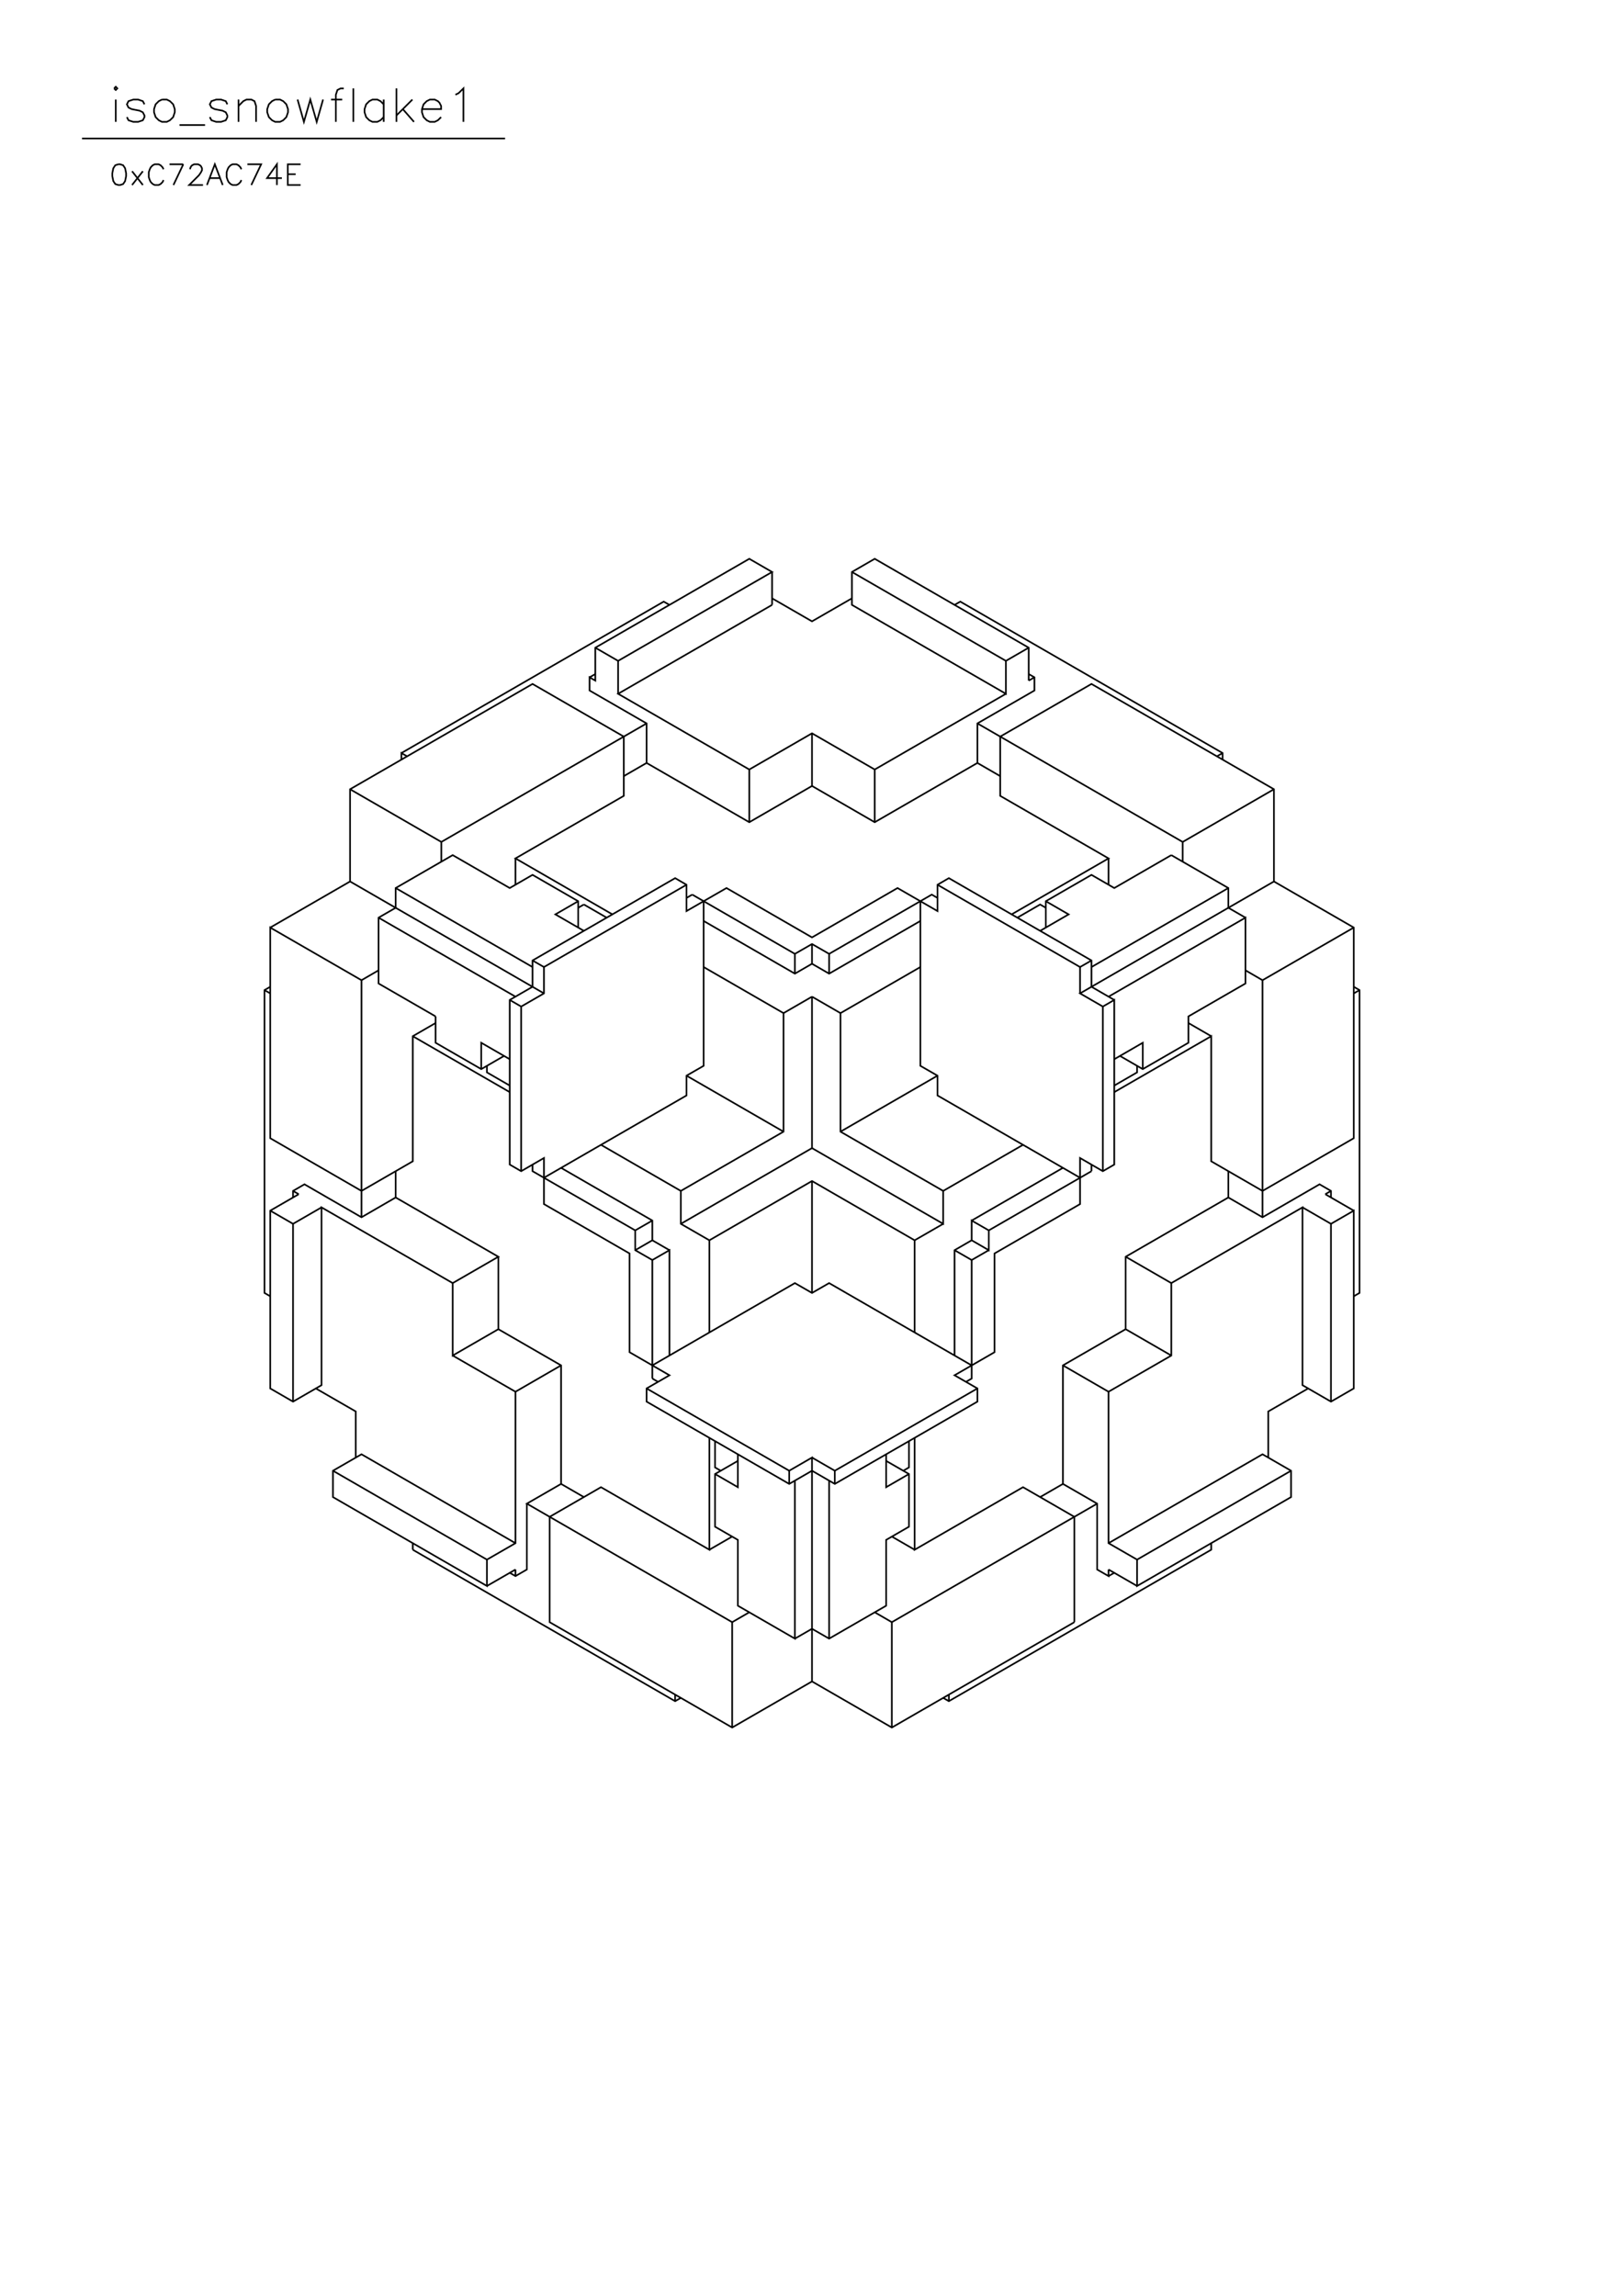 <?xml version="1.0" standalone="no"?>
<svg width="29.7cm" height="42cm" version="1.1" xmlns="http://www.w3.org/2000/svg" viewBox="0.0 0.0 29.7 42">
<path d="M7.341 13.774L12.138 11.004L12.243 11.064" stroke-width="0.03" stroke="#000000" fill="none"/>
<path d="M11.304 12.088L14.12 10.462L13.703 10.221L10.887 11.847L10.887 12.449L10.782 12.389L10.782 12.63L11.825 13.232L11.825 13.955L13.703 15.039L14.85 14.376L15.997 15.039L17.875 13.955L17.875 13.232L18.918 12.63L18.918 12.389L18.813 12.329" stroke-width="0.03" stroke="#000000" fill="none"/>
<path d="M18.813 12.449L18.918 12.389" stroke-width="0.03" stroke="#000000" fill="none"/>
<path d="M18.813 12.449L18.813 11.847L15.997 10.221L15.58 10.462L15.58 11.064L18.396 12.69L18.396 12.088L18.813 11.847" stroke-width="0.03" stroke="#000000" fill="none"/>
<path d="M18.396 12.088L15.58 10.462" stroke-width="0.03" stroke="#000000" fill="none"/>
<path d="M15.58 10.944L14.85 11.365L14.12 10.944" stroke-width="0.03" stroke="#000000" fill="none"/>
<path d="M14.12 11.064L11.304 12.69L13.703 14.075L14.85 13.413L15.997 14.075L18.396 12.69" stroke-width="0.03" stroke="#000000" fill="none"/>
<path d="M17.875 13.232L21.629 15.4L21.629 15.761" stroke-width="0.03" stroke="#000000" fill="none"/>
<path d="M21.421 15.641L20.378 16.243L19.961 16.002L19.126 16.484L19.126 16.966" stroke-width="0.03" stroke="#000000" fill="none"/>
<path d="M19.022 17.026L19.543 16.725L19.126 16.484" stroke-width="0.03" stroke="#000000" fill="none"/>
<path d="M19.126 16.604L19.022 16.544L18.605 16.785" stroke-width="0.03" stroke="#000000" fill="none"/>
<path d="M18.5 16.725L20.273 15.701L18.292 14.557L18.292 13.473L19.961 12.51L23.298 14.436L23.298 16.123L19.752 18.17L20.169 18.411L20.378 18.29L20.378 21.301L20.169 21.422L19.752 21.181L19.752 22.024L18.188 22.927L18.188 24.733L17.457 25.155L17.875 25.396L17.875 25.637L15.267 27.142L14.85 26.901L14.433 27.142L11.825 25.637L11.825 25.396L12.243 25.155L11.513 24.733L11.513 22.927L9.948 22.024L9.948 21.181L9.531 21.422L9.322 21.301L9.322 18.29L9.739 18.049L9.739 17.568L12.347 16.062L12.555 16.183L12.555 16.664L13.286 16.243L14.85 17.146L16.414 16.243L17.145 16.664L17.145 16.183L17.353 16.062L19.961 17.568L19.961 18.049L20.378 18.29" stroke-width="0.03" stroke="#000000" fill="none"/>
<path d="M20.273 18.23L22.777 16.785L22.777 17.989L21.734 18.591L21.734 19.073L20.899 19.555L20.482 19.314" stroke-width="0.03" stroke="#000000" fill="none"/>
<path d="M20.378 19.374L20.899 19.073L20.899 19.555" stroke-width="0.03" stroke="#000000" fill="none"/>
<path d="M20.795 19.495L20.795 19.615L20.378 19.856" stroke-width="0.03" stroke="#000000" fill="none"/>
<path d="M20.378 19.976L22.151 18.953L22.151 21.241L23.089 21.783L24.758 20.819L24.758 16.966L23.298 16.123" stroke-width="0.03" stroke="#000000" fill="none"/>
<path d="M22.777 16.785L22.464 16.604L22.464 16.243L21.421 15.641" stroke-width="0.03" stroke="#000000" fill="none"/>
<path d="M21.629 15.4L23.298 14.436" stroke-width="0.03" stroke="#000000" fill="none"/>
<path d="M22.359 13.895L22.359 13.774L17.562 11.004L17.457 11.064" stroke-width="0.03" stroke="#000000" fill="none"/>
<path d="M17.875 13.955L18.292 14.196" stroke-width="0.03" stroke="#000000" fill="none"/>
<path d="M17.145 16.183L19.752 17.688L19.961 17.568" stroke-width="0.03" stroke="#000000" fill="none"/>
<path d="M19.961 17.688L22.464 16.243" stroke-width="0.03" stroke="#000000" fill="none"/>
<path d="M22.777 17.748L23.089 17.929L24.758 16.966" stroke-width="0.03" stroke="#000000" fill="none"/>
<path d="M24.758 18.049L24.863 18.11L24.863 23.649L24.758 23.71" stroke-width="0.03" stroke="#000000" fill="none"/>
<path d="M24.341 22.385L24.758 22.144L24.758 25.396L24.341 25.637L23.82 25.336L23.82 22.084L21.421 23.469L21.421 24.794L20.273 25.456L20.273 28.226L20.795 28.527L20.795 29.009L23.611 27.383L23.611 26.901L23.089 26.6L20.273 28.226" stroke-width="0.03" stroke="#000000" fill="none"/>
<path d="M20.273 28.708L20.273 28.828L20.065 28.708L20.065 27.503L19.439 27.142L19.439 24.974L20.586 24.312L21.421 24.794" stroke-width="0.03" stroke="#000000" fill="none"/>
<path d="M20.586 24.312L20.586 22.987L22.464 21.903L23.089 22.265L24.132 21.662L24.341 21.783L24.341 21.903" stroke-width="0.03" stroke="#000000" fill="none"/>
<path d="M24.237 21.843L24.341 21.783" stroke-width="0.03" stroke="#000000" fill="none"/>
<path d="M24.237 21.843L24.758 22.144" stroke-width="0.03" stroke="#000000" fill="none"/>
<path d="M24.341 22.385L24.341 25.637" stroke-width="0.03" stroke="#000000" fill="none"/>
<path d="M23.924 25.396L23.194 25.817L23.194 26.66" stroke-width="0.03" stroke="#000000" fill="none"/>
<path d="M23.611 26.901L20.795 28.527" stroke-width="0.03" stroke="#000000" fill="none"/>
<path d="M20.378 28.768L20.273 28.828" stroke-width="0.03" stroke="#000000" fill="none"/>
<path d="M20.273 28.708L20.795 29.009" stroke-width="0.03" stroke="#000000" fill="none"/>
<path d="M19.648 29.671L16.31 31.598L14.85 30.755L14.85 26.66L14.433 26.901L14.433 27.142" stroke-width="0.03" stroke="#000000" fill="none"/>
<path d="M14.537 27.082L14.537 29.972L13.494 29.37L13.494 28.166L13.077 27.925L13.077 26.961L13.494 26.721" stroke-width="0.03" stroke="#000000" fill="none"/>
<path d="M13.494 26.6L13.494 27.202L13.077 26.961" stroke-width="0.03" stroke="#000000" fill="none"/>
<path d="M13.181 26.901L13.077 26.841L13.077 26.359" stroke-width="0.03" stroke="#000000" fill="none"/>
<path d="M12.973 26.299L12.973 28.346L10.991 27.202L10.052 27.744L10.052 29.671L13.39 31.598L14.85 30.755" stroke-width="0.03" stroke="#000000" fill="none"/>
<path d="M14.537 29.972L14.85 29.792L15.163 29.972L16.206 29.37L16.206 28.166L16.623 27.925L16.623 26.961L16.206 26.721" stroke-width="0.03" stroke="#000000" fill="none"/>
<path d="M16.206 26.6L16.206 27.202L16.623 26.961" stroke-width="0.03" stroke="#000000" fill="none"/>
<path d="M16.519 26.901L16.623 26.841L16.623 26.359" stroke-width="0.03" stroke="#000000" fill="none"/>
<path d="M16.727 26.299L16.727 28.346L18.709 27.202L19.648 27.744L19.648 29.671" stroke-width="0.03" stroke="#000000" fill="none"/>
<path d="M20.065 27.503L16.31 29.671L15.997 29.49" stroke-width="0.03" stroke="#000000" fill="none"/>
<path d="M16.31 29.671L16.31 31.598" stroke-width="0.03" stroke="#000000" fill="none"/>
<path d="M17.249 31.056L17.353 31.116L22.151 28.346L22.151 28.226" stroke-width="0.03" stroke="#000000" fill="none"/>
<path d="M19.439 27.142L19.022 27.383" stroke-width="0.03" stroke="#000000" fill="none"/>
<path d="M17.875 25.396L15.267 26.901L15.267 27.142" stroke-width="0.03" stroke="#000000" fill="none"/>
<path d="M15.163 27.082L15.163 29.972" stroke-width="0.03" stroke="#000000" fill="none"/>
<path d="M13.703 29.49L13.39 29.671L9.635 27.503L10.261 27.142L10.261 24.974L9.114 24.312L8.279 24.794L8.279 23.469L9.114 22.987L7.236 21.903L6.611 22.265L5.568 21.662L5.359 21.783L5.359 21.903" stroke-width="0.03" stroke="#000000" fill="none"/>
<path d="M5.463 21.843L4.942 22.144L4.942 25.396L5.359 25.637L5.88 25.336L5.88 22.084L8.279 23.469" stroke-width="0.03" stroke="#000000" fill="none"/>
<path d="M9.114 22.987L9.114 24.312" stroke-width="0.03" stroke="#000000" fill="none"/>
<path d="M8.279 24.794L9.427 25.456L9.427 28.226L8.905 28.527L8.905 29.009L6.089 27.383L6.089 26.901L6.611 26.6L9.427 28.226" stroke-width="0.03" stroke="#000000" fill="none"/>
<path d="M9.427 28.708L8.905 29.009" stroke-width="0.03" stroke="#000000" fill="none"/>
<path d="M8.905 28.527L6.089 26.901" stroke-width="0.03" stroke="#000000" fill="none"/>
<path d="M6.506 26.66L6.506 25.817L5.776 25.396" stroke-width="0.03" stroke="#000000" fill="none"/>
<path d="M5.359 25.637L5.359 22.385L5.88 22.084" stroke-width="0.03" stroke="#000000" fill="none"/>
<path d="M5.463 21.843L5.359 21.783" stroke-width="0.03" stroke="#000000" fill="none"/>
<path d="M4.942 22.144L5.359 22.385" stroke-width="0.03" stroke="#000000" fill="none"/>
<path d="M6.611 22.265L6.611 17.929L4.942 16.966L4.942 20.819L6.611 21.783L7.549 21.241L7.549 18.953L7.966 18.712" stroke-width="0.03" stroke="#000000" fill="none"/>
<path d="M7.966 18.591L7.966 19.073L8.801 19.555L9.218 19.314" stroke-width="0.03" stroke="#000000" fill="none"/>
<path d="M9.322 19.374L8.801 19.073L8.801 19.555" stroke-width="0.03" stroke="#000000" fill="none"/>
<path d="M8.905 19.495L8.905 19.615L9.322 19.856" stroke-width="0.03" stroke="#000000" fill="none"/>
<path d="M9.322 19.976L7.549 18.953" stroke-width="0.03" stroke="#000000" fill="none"/>
<path d="M7.966 18.591L6.923 17.989L6.923 16.785L7.236 16.604L7.236 16.243L8.279 15.641L9.322 16.243L9.739 16.002L10.574 16.484L10.574 16.966" stroke-width="0.03" stroke="#000000" fill="none"/>
<path d="M10.678 17.026L10.157 16.725L10.574 16.484" stroke-width="0.03" stroke="#000000" fill="none"/>
<path d="M10.678 16.544L10.574 16.604" stroke-width="0.03" stroke="#000000" fill="none"/>
<path d="M10.678 16.544L11.095 16.785" stroke-width="0.03" stroke="#000000" fill="none"/>
<path d="M11.2 16.725L9.427 15.701L11.408 14.557L11.408 13.473L9.739 12.51L6.402 14.436L6.402 16.123L4.942 16.966" stroke-width="0.03" stroke="#000000" fill="none"/>
<path d="M4.942 18.049L4.837 18.11L4.837 23.649L4.942 23.71" stroke-width="0.03" stroke="#000000" fill="none"/>
<path d="M7.236 21.903L7.236 21.422" stroke-width="0.03" stroke="#000000" fill="none"/>
<path d="M9.531 21.422L9.531 18.411L9.948 18.17L9.948 17.688L12.555 16.183" stroke-width="0.03" stroke="#000000" fill="none"/>
<path d="M12.66 16.363L12.555 16.424" stroke-width="0.03" stroke="#000000" fill="none"/>
<path d="M12.66 16.363L14.537 17.447L14.85 17.267L15.163 17.447L17.04 16.363L17.145 16.424" stroke-width="0.03" stroke="#000000" fill="none"/>
<path d="M16.832 16.484L16.832 19.495L17.145 19.675L17.145 20.037L19.752 21.542" stroke-width="0.03" stroke="#000000" fill="none"/>
<path d="M19.961 21.422L18.083 22.505L17.77 22.325L17.77 22.686L17.457 22.867L17.457 24.794" stroke-width="0.03" stroke="#000000" fill="none"/>
<path d="M17.77 24.974L15.163 23.469L14.85 23.649L14.537 23.469L11.93 24.974" stroke-width="0.03" stroke="#000000" fill="none"/>
<path d="M11.93 25.215L11.93 23.047L12.243 22.867L12.243 24.794" stroke-width="0.03" stroke="#000000" fill="none"/>
<path d="M12.034 25.275L11.93 25.215" stroke-width="0.03" stroke="#000000" fill="none"/>
<path d="M11.825 25.396L14.433 26.901" stroke-width="0.03" stroke="#000000" fill="none"/>
<path d="M14.85 26.66L15.267 26.901" stroke-width="0.03" stroke="#000000" fill="none"/>
<path d="M16.31 28.105L16.727 28.346" stroke-width="0.03" stroke="#000000" fill="none"/>
<path d="M17.353 30.996L17.353 31.116" stroke-width="0.03" stroke="#000000" fill="none"/>
<path d="M13.39 31.598L13.39 29.671" stroke-width="0.03" stroke="#000000" fill="none"/>
<path d="M12.973 28.346L13.39 28.105" stroke-width="0.03" stroke="#000000" fill="none"/>
<path d="M10.678 27.383L10.261 27.142" stroke-width="0.03" stroke="#000000" fill="none"/>
<path d="M9.635 27.503L9.635 28.708L9.427 28.828L9.322 28.768" stroke-width="0.03" stroke="#000000" fill="none"/>
<path d="M9.427 28.708L9.427 28.828" stroke-width="0.03" stroke="#000000" fill="none"/>
<path d="M7.549 28.346L7.549 28.226" stroke-width="0.03" stroke="#000000" fill="none"/>
<path d="M7.549 28.346L12.347 31.116L12.451 31.056" stroke-width="0.03" stroke="#000000" fill="none"/>
<path d="M12.347 30.996L12.347 31.116" stroke-width="0.03" stroke="#000000" fill="none"/>
<path d="M9.427 25.456L10.261 24.974" stroke-width="0.03" stroke="#000000" fill="none"/>
<path d="M11.617 22.867L11.93 22.686L12.243 22.867" stroke-width="0.03" stroke="#000000" fill="none"/>
<path d="M11.93 22.686L11.93 22.325L10.261 21.361" stroke-width="0.03" stroke="#000000" fill="none"/>
<path d="M9.948 21.542L12.555 20.037L12.555 19.675L12.868 19.495L12.868 16.484" stroke-width="0.03" stroke="#000000" fill="none"/>
<path d="M12.868 16.845L14.537 17.809L14.85 17.628L15.163 17.809L16.832 16.845" stroke-width="0.03" stroke="#000000" fill="none"/>
<path d="M16.832 17.688L15.371 18.531L15.371 20.699L17.249 21.783L18.709 20.94" stroke-width="0.03" stroke="#000000" fill="none"/>
<path d="M19.439 21.361L17.77 22.325" stroke-width="0.03" stroke="#000000" fill="none"/>
<path d="M17.77 22.686L18.083 22.867L18.083 22.505" stroke-width="0.03" stroke="#000000" fill="none"/>
<path d="M18.083 22.867L17.77 23.047L17.457 22.867" stroke-width="0.03" stroke="#000000" fill="none"/>
<path d="M17.77 23.047L17.77 25.215L17.666 25.275" stroke-width="0.03" stroke="#000000" fill="none"/>
<path d="M16.727 24.372L16.727 22.686L14.85 21.602L12.973 22.686L12.451 22.385L12.451 21.783L14.329 20.699L14.329 18.531L12.868 17.688" stroke-width="0.03" stroke="#000000" fill="none"/>
<path d="M14.537 17.809L14.537 17.447" stroke-width="0.03" stroke="#000000" fill="none"/>
<path d="M14.85 17.267L14.85 17.628" stroke-width="0.03" stroke="#000000" fill="none"/>
<path d="M15.163 17.447L15.163 17.809" stroke-width="0.03" stroke="#000000" fill="none"/>
<path d="M14.85 18.23L14.329 18.531" stroke-width="0.03" stroke="#000000" fill="none"/>
<path d="M14.85 18.23L14.85 21L12.451 22.385" stroke-width="0.03" stroke="#000000" fill="none"/>
<path d="M11.93 22.325L11.617 22.505L9.739 21.422L9.739 21.301" stroke-width="0.03" stroke="#000000" fill="none"/>
<path d="M10.991 20.94L12.451 21.783" stroke-width="0.03" stroke="#000000" fill="none"/>
<path d="M12.973 22.686L12.973 24.372" stroke-width="0.03" stroke="#000000" fill="none"/>
<path d="M11.93 23.047L11.617 22.867L11.617 22.505" stroke-width="0.03" stroke="#000000" fill="none"/>
<path d="M12.555 19.675L14.329 20.699" stroke-width="0.03" stroke="#000000" fill="none"/>
<path d="M14.85 21L17.249 22.385L17.249 21.783" stroke-width="0.03" stroke="#000000" fill="none"/>
<path d="M17.249 22.385L16.727 22.686" stroke-width="0.03" stroke="#000000" fill="none"/>
<path d="M14.85 23.649L14.85 21.602" stroke-width="0.03" stroke="#000000" fill="none"/>
<path d="M15.371 20.699L17.145 19.675" stroke-width="0.03" stroke="#000000" fill="none"/>
<path d="M15.371 18.531L14.85 18.23" stroke-width="0.03" stroke="#000000" fill="none"/>
<path d="M13.703 15.039L13.703 14.075" stroke-width="0.03" stroke="#000000" fill="none"/>
<path d="M14.85 14.376L14.85 13.413" stroke-width="0.03" stroke="#000000" fill="none"/>
<path d="M15.997 14.075L15.997 15.039" stroke-width="0.03" stroke="#000000" fill="none"/>
<path d="M11.825 13.955L11.408 14.196" stroke-width="0.03" stroke="#000000" fill="none"/>
<path d="M11.825 13.232L8.071 15.4L8.071 15.761" stroke-width="0.03" stroke="#000000" fill="none"/>
<path d="M8.071 15.4L6.402 14.436" stroke-width="0.03" stroke="#000000" fill="none"/>
<path d="M7.341 13.895L7.341 13.774L7.445 13.834" stroke-width="0.03" stroke="#000000" fill="none"/>
<path d="M7.236 16.243L9.739 17.688" stroke-width="0.03" stroke="#000000" fill="none"/>
<path d="M9.739 17.568L9.948 17.688" stroke-width="0.03" stroke="#000000" fill="none"/>
<path d="M9.948 18.17L6.402 16.123" stroke-width="0.03" stroke="#000000" fill="none"/>
<path d="M6.923 16.785L9.427 18.23" stroke-width="0.03" stroke="#000000" fill="none"/>
<path d="M9.322 18.29L9.531 18.411" stroke-width="0.03" stroke="#000000" fill="none"/>
<path d="M9.427 16.183L9.427 15.701" stroke-width="0.03" stroke="#000000" fill="none"/>
<path d="M6.923 17.748L6.611 17.929" stroke-width="0.03" stroke="#000000" fill="none"/>
<path d="M4.942 18.17L4.837 18.11" stroke-width="0.03" stroke="#000000" fill="none"/>
<path d="M10.782 12.389L10.887 12.329" stroke-width="0.03" stroke="#000000" fill="none"/>
<path d="M10.887 11.847L11.304 12.088L11.304 12.69" stroke-width="0.03" stroke="#000000" fill="none"/>
<path d="M14.12 11.064L14.12 10.462" stroke-width="0.03" stroke="#000000" fill="none"/>
<path d="M20.273 15.701L20.273 16.183" stroke-width="0.03" stroke="#000000" fill="none"/>
<path d="M19.752 17.688L19.752 18.17" stroke-width="0.03" stroke="#000000" fill="none"/>
<path d="M20.169 18.411L20.169 21.422" stroke-width="0.03" stroke="#000000" fill="none"/>
<path d="M19.961 21.422L19.961 21.301" stroke-width="0.03" stroke="#000000" fill="none"/>
<path d="M20.586 22.987L21.421 23.469" stroke-width="0.03" stroke="#000000" fill="none"/>
<path d="M22.464 21.903L22.464 21.422" stroke-width="0.03" stroke="#000000" fill="none"/>
<path d="M23.089 22.265L23.089 17.929" stroke-width="0.03" stroke="#000000" fill="none"/>
<path d="M22.151 18.953L21.734 18.712" stroke-width="0.03" stroke="#000000" fill="none"/>
<path d="M24.758 18.17L24.863 18.11" stroke-width="0.03" stroke="#000000" fill="none"/>
<path d="M23.82 22.084L24.341 22.385" stroke-width="0.03" stroke="#000000" fill="none"/>
<path d="M20.273 25.456L19.439 24.974" stroke-width="0.03" stroke="#000000" fill="none"/>
<path d="M22.255 13.834L22.359 13.774" stroke-width="0.03" stroke="#000000" fill="none"/>
<path d="M9.237 2.533L1.5 2.533" stroke-width="0.03" stroke="#000000" fill="none"/>
<path d="M2.117 2.229L2.117 1.821" stroke-width="0.03" stroke="#000000" fill="none"/>
<path d="M2.087 1.617L2.117 1.646L2.146 1.617L2.117 1.587L2.087 1.617" stroke-width="0.03" stroke="#000000" fill="none"/>
<path d="M2.321 2.142L2.35 2.2L2.438 2.229L2.525 2.229L2.612 2.2L2.642 2.142L2.642 2.112L2.612 2.054L2.554 2.025L2.408 1.996L2.35 1.967L2.321 1.908L2.35 1.85L2.438 1.821L2.525 1.821L2.612 1.85L2.642 1.908" stroke-width="0.03" stroke="#000000" fill="none"/>
<path d="M2.962 1.821L2.904 1.85L2.846 1.908L2.817 1.996L2.817 2.054L2.846 2.142L2.904 2.2L2.962 2.229L3.05 2.229L3.108 2.2L3.167 2.142L3.196 2.054L3.196 1.996L3.167 1.908L3.108 1.85L3.05 1.821L2.962 1.821" stroke-width="0.03" stroke="#000000" fill="none"/>
<path d="M3.283 2.287L3.75 2.287" stroke-width="0.03" stroke="#000000" fill="none"/>
<path d="M3.837 2.142L3.867 2.2L3.954 2.229L4.042 2.229L4.129 2.2L4.158 2.142L4.158 2.112L4.129 2.054L4.071 2.025L3.925 1.996L3.867 1.967L3.837 1.908L3.867 1.85L3.954 1.821L4.042 1.821L4.129 1.85L4.158 1.908" stroke-width="0.03" stroke="#000000" fill="none"/>
<path d="M4.362 1.938L4.45 1.85L4.508 1.821L4.596 1.821L4.654 1.85L4.683 1.938L4.683 2.229" stroke-width="0.03" stroke="#000000" fill="none"/>
<path d="M4.362 2.229L4.362 1.821" stroke-width="0.03" stroke="#000000" fill="none"/>
<path d="M5.033 1.821L4.975 1.85L4.917 1.908L4.887 1.996L4.887 2.054L4.917 2.142L4.975 2.2L5.033 2.229L5.121 2.229L5.179 2.2L5.237 2.142L5.267 2.054L5.267 1.996L5.237 1.908L5.179 1.85L5.121 1.821L5.033 1.821" stroke-width="0.03" stroke="#000000" fill="none"/>
<path d="M5.442 1.821L5.558 2.229L5.675 1.821L5.792 2.229L5.908 1.821" stroke-width="0.03" stroke="#000000" fill="none"/>
<path d="M6.054 1.821L6.258 1.821" stroke-width="0.03" stroke="#000000" fill="none"/>
<path d="M6.287 1.617L6.229 1.617L6.171 1.646L6.142 1.733L6.142 2.229" stroke-width="0.03" stroke="#000000" fill="none"/>
<path d="M6.462 2.229L6.462 1.617" stroke-width="0.03" stroke="#000000" fill="none"/>
<path d="M7.017 1.821L7.017 2.229" stroke-width="0.03" stroke="#000000" fill="none"/>
<path d="M7.017 2.142L6.958 2.2L6.9 2.229L6.812 2.229L6.754 2.2L6.696 2.142L6.667 2.054L6.667 1.996L6.696 1.908L6.754 1.85L6.812 1.821L6.9 1.821L6.958 1.85L7.017 1.908" stroke-width="0.03" stroke="#000000" fill="none"/>
<path d="M7.25 2.112L7.542 1.821" stroke-width="0.03" stroke="#000000" fill="none"/>
<path d="M7.367 1.996L7.571 2.229" stroke-width="0.03" stroke="#000000" fill="none"/>
<path d="M7.717 1.996L8.067 1.996L8.067 1.938L8.037 1.879L8.008 1.85L7.95 1.821L7.862 1.821L7.804 1.85L7.746 1.908L7.717 1.996L7.717 2.054L7.746 2.142L7.804 2.2L7.862 2.229L7.95 2.229L8.008 2.2L8.067 2.142" stroke-width="0.03" stroke="#000000" fill="none"/>
<path d="M8.475 2.229L8.475 1.617L8.387 1.704L8.329 1.733" stroke-width="0.03" stroke="#000000" fill="none"/>
<path d="M7.25 1.617L7.25 2.229" stroke-width="0.03" stroke="#000000" fill="none"/>
<path d="M5.497 3.005L5.263 3.005L5.263 3.384L5.497 3.384" stroke-width="0.03" stroke="#000000" fill="none"/>
<path d="M5.407 3.186L5.263 3.186" stroke-width="0.03" stroke="#000000" fill="none"/>
<path d="M5.155 3.258L4.884 3.258L5.064 3.005L5.064 3.384" stroke-width="0.03" stroke="#000000" fill="none"/>
<path d="M4.596 3.384L4.776 3.005L4.524 3.005" stroke-width="0.03" stroke="#000000" fill="none"/>
<path d="M4.415 3.096L4.397 3.06L4.361 3.023L4.325 3.005L4.253 3.005L4.217 3.023L4.181 3.06L4.163 3.096L4.145 3.15L4.145 3.24L4.163 3.294L4.181 3.33L4.217 3.366L4.253 3.384L4.325 3.384L4.361 3.366L4.397 3.33L4.415 3.294" stroke-width="0.03" stroke="#000000" fill="none"/>
<path d="M4.073 3.384L3.929 3.005L3.785 3.384" stroke-width="0.03" stroke="#000000" fill="none"/>
<path d="M3.712 3.384L3.46 3.384L3.64 3.204L3.676 3.15L3.694 3.114L3.694 3.078L3.676 3.041L3.658 3.023L3.622 3.005L3.55 3.005L3.514 3.023L3.496 3.041L3.478 3.078L3.478 3.096" stroke-width="0.03" stroke="#000000" fill="none"/>
<path d="M3.352 3.005L3.172 3.384" stroke-width="0.03" stroke="#000000" fill="none"/>
<path d="M2.991 3.294L2.973 3.33L2.937 3.366L2.901 3.384L2.829 3.384L2.793 3.366L2.757 3.33L2.739 3.294L2.721 3.24L2.721 3.15L2.739 3.096L2.757 3.06L2.793 3.023L2.829 3.005L2.901 3.005L2.937 3.023L2.973 3.06L2.991 3.096" stroke-width="0.03" stroke="#000000" fill="none"/>
<path d="M3.1 3.005L3.352 3.005" stroke-width="0.03" stroke="#000000" fill="none"/>
<path d="M3.839 3.258L4.019 3.258" stroke-width="0.03" stroke="#000000" fill="none"/>
<path d="M2.613 3.384L2.415 3.132" stroke-width="0.03" stroke="#000000" fill="none"/>
<path d="M2.613 3.132L2.415 3.384" stroke-width="0.03" stroke="#000000" fill="none"/>
<path d="M2.162 3.005L2.108 3.023L2.072 3.078L2.054 3.168L2.054 3.222L2.072 3.312L2.108 3.366L2.162 3.384L2.198 3.384L2.252 3.366L2.288 3.312L2.306 3.222L2.306 3.168L2.288 3.078L2.252 3.023L2.198 3.005L2.162 3.005" stroke-width="0.03" stroke="#000000" fill="none"/>
</svg>

